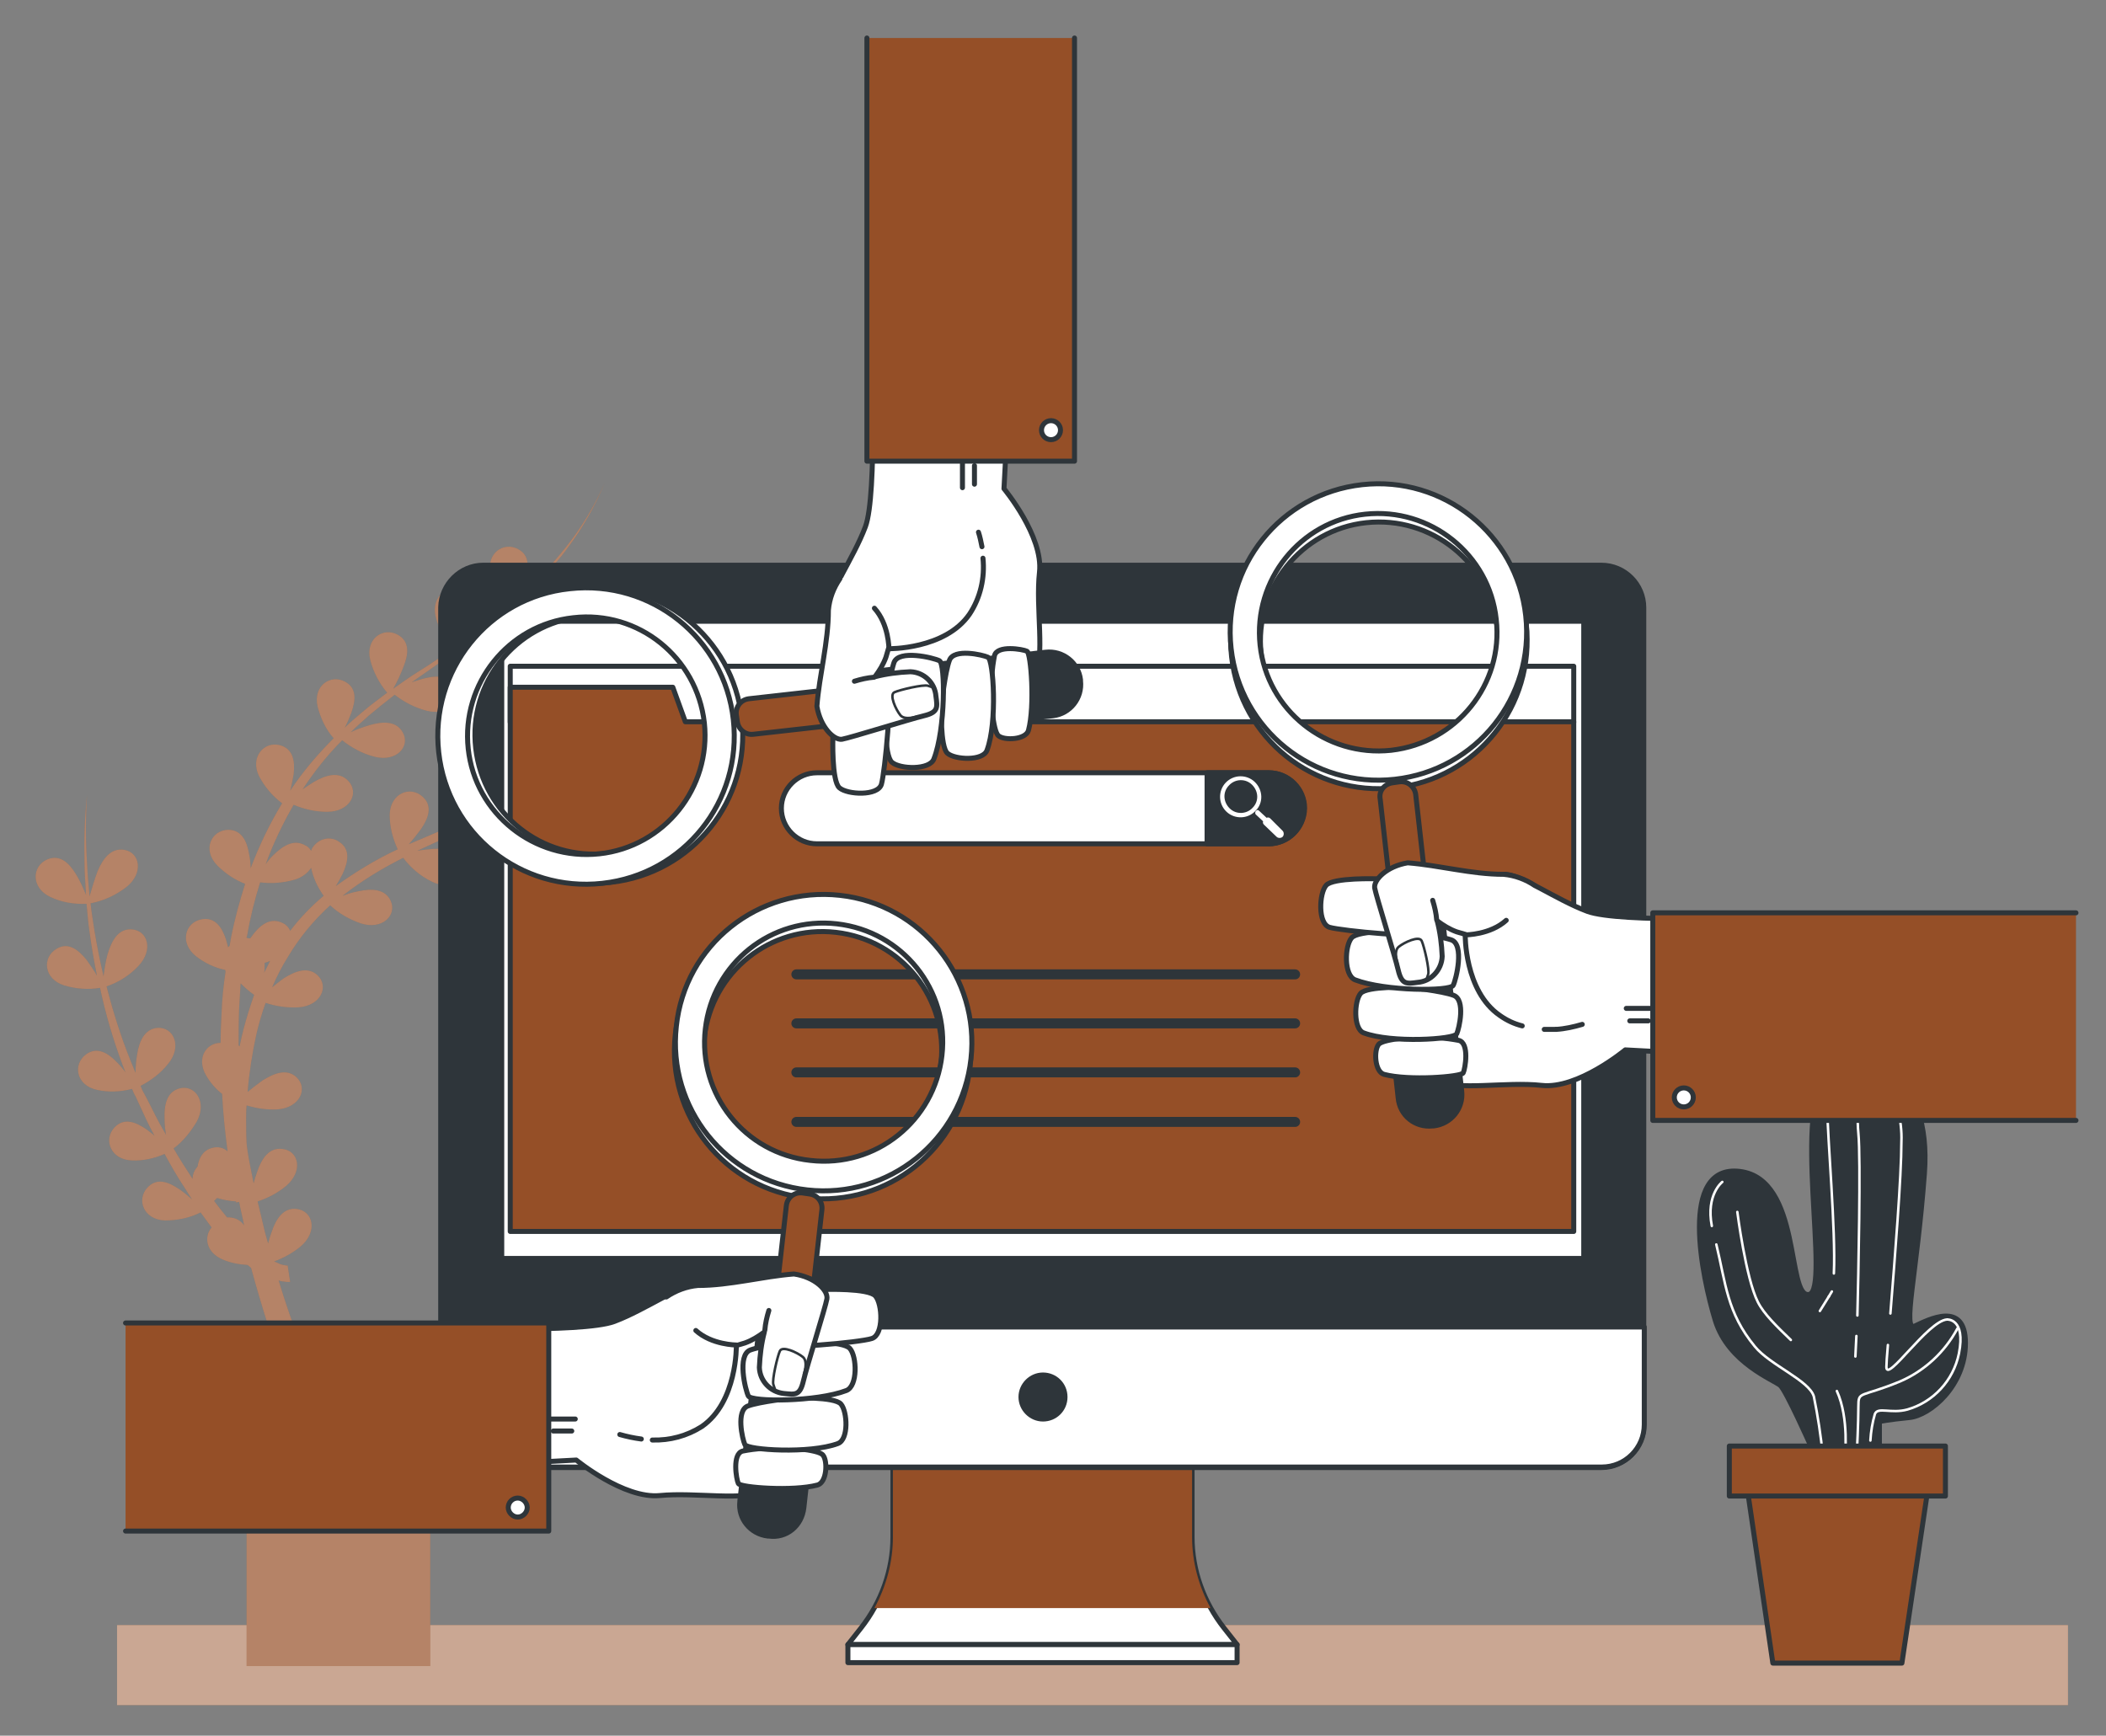 <?xml version="1.0" encoding="utf-8"?>
<!-- Generator: Adobe Illustrator 22.0.0, SVG Export Plug-In . SVG Version: 6.00 Build 0)  -->
<svg version="1.1" id="Layer_1" xmlns="http://www.w3.org/2000/svg" xmlns:xlink="http://www.w3.org/1999/xlink" x="0px" y="0px"
	 viewBox="0 0 421 347" style="enable-background:new 0 0 421 347;" xml:space="preserve">
<rect x="0" y="0" width="421" height="347" fill="#808080" stroke="none"/>
<style type="text/css">
	.st0{fill:#954F27;}
	.st1{opacity:0.5;fill:#FFFFFF;enable-background:new    ;}
	.st2{opacity:0.3;fill:#FFFFFF;enable-background:new    ;}
	.st3{fill:#2E353A;stroke:#2E353A;stroke-linecap:round;stroke-linejoin:round;}
	.st4{fill:none;stroke:#FFFFFF;stroke-width:0.5;stroke-linecap:round;stroke-linejoin:round;}
	.st5{fill:#954F27;stroke:#2E353A;stroke-linecap:round;stroke-linejoin:round;}
	.st6{fill:#FFFFFF;stroke:#2E353A;stroke-linecap:round;stroke-linejoin:round;}
	.st7{fill:none;stroke:#2E353A;stroke-width:2;stroke-linecap:round;stroke-linejoin:round;}
	.st8{fill:#FFFFFF;}
	.st9{fill:none;stroke:#2E353A;stroke-linecap:round;stroke-linejoin:round;}
	.st10{fill:none;stroke:#2E353A;stroke-width:0.5;stroke-linecap:round;stroke-linejoin:round;}
</style>
<g>
	<g id="freepik--Shadow--inject-7">
		<rect x="23.4" y="324.9" class="st0" width="390" height="16"/>
		<rect x="23.4" y="324.9" class="st1" width="390" height="16"/>
	</g>
	<g id="freepik--Plants--inject-7">
		<path class="st0" d="M115.3,152.8c-1.9,0.6-3.8,1.3-5.6,2.2c1-0.7,2-1.5,3-2.3c4.5-3.6,8.7-7.4,12.7-11.5
			c-4.7,4.6-9.7,8.8-15,12.6c0.7-1.3,1.4-2.6,1.9-3.9c1-2.5,1.2-5-1.2-6.3c-2.9-1.6-6.5,0.8-5.5,5c0.6,2.3,1.7,4.5,3.2,6.4
			c-3.5,2.4-7.1,4.6-10.8,6.5l-0.4,0.2c0.8-1.4,1.5-2.8,2.1-4.3c0.9-2.5,1.2-5-1.2-6.3c-2.9-1.6-6.5,0.8-5.5,5
			c0.6,2.3,1.6,4.5,3.2,6.3c-4.5,2.2-9.1,4.1-13.8,6.1l-0.7,0.3c0.9-1,1.7-2,2.5-3.1c1.5-2.2,2.3-4.6,0.3-6.4
			c-2.5-2.3-6.5-0.7-6.6,3.6c0,2.4,0.6,4.7,1.6,6.9c-4.3,2-8.4,4.5-12.3,7.3l-0.1,0.1c0.5-0.8,1-1.7,1.4-2.5
			c1.1-2.4,1.6-4.9-0.7-6.4c-1.7-1.2-4-0.7-5.2,1c-0.2,0.2-0.3,0.5-0.4,0.8c-0.3-0.5-0.7-0.9-1.2-1.1c-2.3-1.3-4.5,0.1-6.5,2.1
			c-0.5,0.5-1,1.1-1.4,1.7c1.5-4.1,3.4-8.1,5.6-11.9c2.1,0.9,4.4,1.4,6.7,1.4c4.6,0,6.5-3.8,4.2-6.2c-1.8-1.9-4.4-1.2-6.8,0.2
			c-0.8,0.5-1.6,1-2.3,1.5c2.3-3.5,4.9-6.8,7.9-9.8c1.9,1.5,4.1,2.7,6.5,3.3c4.4,1.1,7.2-2.1,5.6-4.9c-1.3-2.3-4-2.2-6.7-1.4
			c-1.3,0.4-2.5,0.8-3.7,1.4c1.2-1.2,2.5-2.3,3.7-3.4c1.7-1.4,3.4-2.8,5.1-4.1c1.9,1.5,4.1,2.6,6.4,3.2c4.4,1.1,7.2-2.1,5.6-4.9
			c-1.3-2.3-4-2.2-6.7-1.4c-0.6,0.2-1.3,0.4-1.9,0.6c2.3-1.6,4.7-3.3,7-4.9l2.2-1.5c2,1.6,4.3,2.8,6.7,3.5c4.4,1.1,7.2-2.1,5.6-4.9
			c-1.3-2.3-4-2.2-6.7-1.4c-1,0.3-2.1,0.7-3.1,1.1l0,0l1.3-1c0.8-0.6,1.6-1.2,2.4-1.8c1-0.8,1.9-1.6,2.9-2.4
			c0.6-0.4,1.1-0.9,1.6-1.4c2,1.7,4.3,2.8,6.8,3.5c4.4,1.1,7.2-2.1,5.6-4.9c-1.3-2.3-4-2.2-6.6-1.4c-1.5,0.5-2.9,1-4.4,1.6l0,0
			c1.8-1.7,3.6-3.4,5.2-5.3c0.1-0.1,0.2-0.3,0.3-0.4c0.7-0.8,1.4-1.6,2.1-2.4s1.6-1.9,2.3-2.9c3-4,5.5-8.4,7.4-13
			c-2,4.6-4.6,8.9-7.7,12.8c-3.1,3.9-6.5,7.6-10.3,10.9l-0.4,0.4c0.9-1.5,1.6-3,2.3-4.5c0.9-2.5,1.2-5-1.2-6.3
			c-2.9-1.6-6.5,0.8-5.5,5c0.6,2.5,1.8,4.8,3.5,6.7l-0.9,0.8l-1,0.9c-0.6,0.5-1.2,0.9-1.8,1.4c-0.3,0.2-0.6,0.5-1,0.7
			c-0.9,0.6-1.7,1.2-2.6,1.8L93,128l-1.4,1c0.8-1.4,1.6-2.9,2.2-4.4c0.9-2.5,1.2-5-1.2-6.3c-2.9-1.6-6.5,0.8-5.5,5
			c0.6,2.4,1.7,4.6,3.3,6.5l-1,0.7l-3.9,2.6l-0.8,0.5l-2.2,1.4l-0.9,0.6c-1,0.7-2,1.4-3,2.1c0.8-1.4,1.5-2.9,2.1-4.5
			c1-2.5,1.2-5-1.2-6.3c-2.9-1.6-6.5,0.8-5.5,5c0.6,2.4,1.8,4.7,3.4,6.6c-1.7,1.3-3.4,2.5-5,3.9c-1.2,1-2.4,2-3.5,3.1
			c0.5-0.9,0.9-1.9,1.3-2.9c0.9-2.5,1.2-5-1.2-6.3c-2.9-1.6-6.5,0.8-5.5,5c0.6,2.3,1.6,4.5,3.2,6.3c-3.2,3.2-6.2,6.7-8.7,10.5
			c0.3-1.1,0.5-2.2,0.7-3.3c0.3-2.6-0.1-5.1-2.7-5.8c-3.2-0.9-6.1,2.4-4.2,6.2c1.1,2.1,2.7,4,4.6,5.4c-2.5,4.1-4.6,8.5-6.3,13
			c0-0.9-0.1-1.9-0.3-2.8c-0.4-2.6-1.5-4.9-4.2-4.9c-3.4,0.1-5.2,4-2.2,7.1c1.6,1.6,3.5,2.9,5.6,3.7c-1.1,3.5-2.1,7.1-2.8,10.7
			c-0.1,0.6-0.2,1.1-0.3,1.7c-0.1,0.1-0.2,0.2-0.3,0.3c-0.1-0.5-0.3-1-0.4-1.5c-0.8-2.5-2.2-4.6-4.9-4.1c-3.3,0.6-4.5,4.7-1.1,7.4
			c1.7,1.3,3.7,2.3,5.8,2.7c0,0.1,0.1,0.2,0.1,0.3c-0.4,2.7-0.7,5.4-0.8,8.2c-0.1,2-0.2,4.1-0.2,6.1c-2.9,0-4.9,3.1-2.9,6.5
			c0.8,1.4,1.9,2.7,3.2,3.7c0.2,3.9,0.6,7.7,1.1,11.5c-0.8-0.8-2-1-3.1-0.7c-1.8,0.5-2.6,1.9-2.9,3.7c-0.6,0.7-1,1.5-1,2.5
			c-1.3-2-2.6-4-3.8-6.1c1.9-1.4,3.4-3.3,4.6-5.3c2.2-4-0.3-7.5-3.4-6.7c-2.6,0.7-3.1,3.3-3,6.1c0,1.1,0.1,2.1,0.3,3.2l-1.3-2.3
			c-1.1-2-2-4-3.1-6c-0.3-0.5-0.5-1-0.7-1.5c2.1-1.1,4-2.5,5.5-4.4c2.9-3.5,1.1-7.4-2.1-7.2c-2.6,0.2-3.7,2.7-4.1,5.4
			c-0.2,1.2-0.3,2.4-0.3,3.6l-0.9-2.2c-2-4.9-3.6-10-4.9-15.1c2.4-0.8,4.6-2.2,6.3-4c3.2-3.3,1.9-7.3-1.4-7.4
			c-2.6-0.1-3.9,2.3-4.7,5c-0.4,1.4-0.6,2.9-0.8,4.4c-0.7-3-1.3-6-1.8-9c-0.3-1.9-0.6-3.8-0.8-5.6c2.6-0.5,5-1.6,7.1-3.2
			c3.6-2.8,2.8-7-0.4-7.5c-2.6-0.4-4.2,1.7-5.3,4.3c-0.6,1.6-1.1,3.3-1.6,5c-0.2-2.2-0.4-4.4-0.5-6.6c-0.3-4.5-0.3-9.1,0-13.6
			c-0.5,4.5-0.6,9.1-0.5,13.6c0,2.1,0.2,4.2,0.3,6.3c-0.6-1.4-1.2-2.8-2-4.1c-1.4-2.3-3.2-4-5.7-3c-3.1,1.3-3.4,5.6,0.5,7.5
			c2.3,1.1,4.8,1.5,7.3,1.4c0.2,1.9,0.3,3.7,0.6,5.6c0.4,3,0.9,5.9,1.5,8.8c-0.6-1.1-1.4-2.2-2.1-3.2c-1.7-2.1-3.7-3.6-6-2.2
			c-2.9,1.7-2.6,6,1.5,7.3c2.3,0.7,4.8,0.9,7.2,0.5c1.1,5.2,2.6,10.3,4.5,15.4l0.6,1.5c-0.5-0.7-1.1-1.4-1.7-2
			c-1.8-1.9-4-3.2-6.2-1.6c-2.7,2-2,6.2,2.2,7.1c2.3,0.5,4.7,0.4,7-0.2c0.2,0.5,0.4,1,0.7,1.5c1,2.1,1.9,4.2,2.9,6.2l0.9,1.7
			c-0.5-0.5-1.1-0.9-1.6-1.3c-2.2-1.5-4.5-2.4-6.4-0.4c-2.3,2.4-0.8,6.5,3.5,6.6c2.2,0.1,4.5-0.4,6.5-1.3c1.2,2.2,2.5,4.5,3.9,6.6
			c0.5,0.8,1,1.6,1.6,2.5c-0.8-0.7-1.6-1.4-2.5-2c-2.2-1.5-4.5-2.4-6.4-0.4c-2.3,2.4-0.8,6.5,3.5,6.6c2.5,0,4.9-0.5,7.1-1.6
			c0.7,1,1.5,2,2.2,3c-1.6,1.9-1.1,5,2.2,6.4c1.6,0.7,3.3,1,5,1.1c0.2,0.2,0.4,0.3,0.6,0.5l0.1,0.1c2.1,7.7,4.5,15.3,7.3,22.8
			c1.2,3.2,2.5,6.4,3.8,9.5h-12v47.3H86v-47.4H67.1c-1.7-3.6-3.3-7.3-4.8-11.1c-2.4-6.1-4.7-12.3-6.6-18.6l0,0
			c0.3,0.1,0.7,0.2,1,0.2c0.4,0.1,0.9,0.1,1.3,0.1l-0.5-3.3h-0.3c-0.2,0-0.4-0.1-0.6-0.1c-0.5-0.1-0.9-0.3-1.3-0.5l-0.5-0.2
			c1.9-0.7,3.7-1.7,5.3-3c3.5-3,2.5-7.1-0.8-7.5c-2.6-0.3-4.1,1.9-5,4.6c-0.3,0.8-0.5,1.5-0.7,2.3c-0.2-0.7-0.4-1.4-0.6-2.1
			c-0.5-2.1-1-4.2-1.5-6.3c2.1-0.7,4-1.7,5.7-3.1c3.5-3,2.5-7.1-0.8-7.4c-2.6-0.3-4.1,1.9-5,4.6c-0.3,0.8-0.5,1.5-0.7,2.3
			c-0.3-1.5-0.6-3-0.9-4.6c-0.2-1.1-0.4-2.3-0.5-3.4c-0.1-1.6-0.1-3.2-0.1-4.9c0-0.9,0-1.8,0.1-2.7c2,0.6,4,0.9,6.1,0.8
			c4.6-0.3,6.2-4.2,3.9-6.4c-1.9-1.8-4.4-0.9-6.8,0.6c-1,0.7-2,1.5-3,2.3c0.3-3.8,0.9-7.6,1.7-11.3c0.5-2.2,1.1-4.3,1.9-6.5
			c2.1,0.7,4.3,1,6.5,0.9c4.6-0.3,6.2-4.2,3.9-6.4c-1.9-1.8-4.4-0.9-6.8,0.6c-0.8,0.6-1.6,1.2-2.3,1.8c0.9-2.1,1.9-4.1,3.1-6
			c2.3-3.9,5.2-7.4,8.5-10.4c1.7,1.6,3.8,2.8,6.1,3.6c4.3,1.4,7.3-1.6,6-4.5c-1.1-2.4-3.8-2.5-6.5-1.9c-1.1,0.2-2.1,0.5-3.1,0.9
			l0.1-0.1c3.7-2.9,7.8-5.4,12-7.5c1.5,2,3.4,3.6,5.6,4.7c4.1,2.1,7.5-0.4,6.6-3.5c-0.7-2.5-3.3-3.1-6.1-3c-1.1,0.1-2.2,0.2-3.3,0.4
			c4.5-2.1,9.1-4.1,13.6-6.5l0,0h0.1c2,1.7,4.3,2.9,6.9,3.6c4.4,1.1,7.2-2.1,5.6-5c-1.3-2.3-4-2.2-6.6-1.4c-0.8,0.2-1.5,0.5-2.2,0.8
			c3-1.7,5.8-3.6,8.6-5.6l0.2,0.3v-0.1c2,1.7,4.4,3,6.9,3.6c4.4,1.1,7.2-2.1,5.6-5C120.7,151.9,118,152,115.3,152.8z M45.4,243.4
			c-0.9-1.1-1.8-2.2-2.6-3.3c0.2-0.2,0.4-0.4,0.6-0.6c1.2,0.4,2.5,0.6,3.8,0.7v0.2l0.6-0.1c0.3,1.6,0.7,3.1,1,4.7
			C48.1,243.9,46.8,243.3,45.4,243.4z M48.7,205.7c-0.3,1.2-0.6,2.4-0.8,3.5l-0.2-0.2c0-2.4,0-4.9,0.1-7.3c0.1-1.7,0.2-3.4,0.3-5.1
			c0.8,0.8,1.7,1.6,2.7,2.3C50,201.2,49.3,203.4,48.7,205.7L48.7,205.7z M52.8,194.5c0.1-0.4,0.1-0.9,0.1-1.3v-0.7
			c0.4-0.1,0.7-0.2,1.1-0.4C53.6,192.9,53.2,193.7,52.8,194.5L52.8,194.5z M58,186.1c-0.3-0.8-1-1.4-1.8-1.7c-2.5-1-4.5,0.8-6.1,3.1
			l-0.1,0.1h-0.2c-0.2,0-0.3-0.1-0.5-0.1c0-0.1,0-0.3,0.1-0.4c0.6-3.6,1.5-7.2,2.6-10.7c2.3,0.3,4.6,0.1,6.8-0.5
			c1.4-0.4,2.6-1.2,3.4-2.4c0.4,2,1.3,3.9,2.5,5.6C62.2,181.2,60,183.5,58,186.1L58,186.1z"/>
		<path class="st2" d="M115.3,152.8c-1.9,0.6-3.8,1.3-5.6,2.2c1-0.7,2-1.5,3-2.3c4.5-3.6,8.7-7.4,12.7-11.5
			c-4.7,4.6-9.7,8.8-15,12.6c0.7-1.3,1.4-2.6,1.9-3.9c1-2.5,1.2-5-1.2-6.3c-2.9-1.6-6.5,0.8-5.5,5c0.6,2.3,1.7,4.5,3.2,6.4
			c-3.5,2.4-7.1,4.6-10.8,6.5l-0.4,0.2c0.8-1.4,1.5-2.8,2.1-4.3c0.9-2.5,1.2-5-1.2-6.3c-2.9-1.6-6.5,0.8-5.5,5
			c0.6,2.3,1.6,4.5,3.2,6.3c-4.5,2.2-9.1,4.1-13.8,6.1l-0.7,0.3c0.9-1,1.7-2,2.5-3.1c1.5-2.2,2.3-4.6,0.3-6.4
			c-2.5-2.3-6.5-0.7-6.6,3.6c0,2.4,0.6,4.7,1.6,6.9c-4.3,2-8.4,4.5-12.3,7.3l-0.1,0.1c0.5-0.8,1-1.7,1.4-2.5
			c1.1-2.4,1.6-4.9-0.7-6.4c-1.7-1.2-4-0.7-5.2,1c-0.2,0.2-0.3,0.5-0.4,0.8c-0.3-0.5-0.7-0.9-1.2-1.1c-2.3-1.3-4.5,0.1-6.5,2.1
			c-0.5,0.5-1,1.1-1.4,1.7c1.5-4.1,3.4-8.1,5.6-11.9c2.1,0.9,4.4,1.4,6.7,1.4c4.6,0,6.5-3.8,4.2-6.2c-1.8-1.9-4.4-1.2-6.8,0.2
			c-0.8,0.5-1.6,1-2.3,1.5c2.3-3.5,4.9-6.8,7.9-9.8c1.9,1.5,4.1,2.7,6.5,3.3c4.4,1.1,7.2-2.1,5.6-4.9c-1.3-2.3-4-2.2-6.7-1.4
			c-1.3,0.4-2.5,0.8-3.7,1.4c1.2-1.2,2.5-2.3,3.7-3.4c1.7-1.4,3.4-2.8,5.1-4.1c1.9,1.5,4.1,2.6,6.4,3.2c4.4,1.1,7.2-2.1,5.6-4.9
			c-1.3-2.3-4-2.2-6.7-1.4c-0.6,0.2-1.3,0.4-1.9,0.6c2.3-1.6,4.7-3.3,7-4.9l2.2-1.5c2,1.6,4.3,2.8,6.7,3.5c4.4,1.1,7.2-2.1,5.6-4.9
			c-1.3-2.3-4-2.2-6.7-1.4c-1,0.3-2.1,0.7-3.1,1.1l0,0l1.3-1c0.8-0.6,1.6-1.2,2.4-1.8c1-0.8,1.9-1.6,2.9-2.4
			c0.6-0.4,1.1-0.9,1.6-1.4c2,1.7,4.3,2.8,6.8,3.5c4.4,1.1,7.2-2.1,5.6-4.9c-1.3-2.3-4-2.2-6.6-1.4c-1.5,0.5-2.9,1-4.4,1.6l0,0
			c1.8-1.7,3.6-3.4,5.2-5.3c0.1-0.1,0.2-0.3,0.3-0.4c0.7-0.8,1.4-1.6,2.1-2.4s1.6-1.9,2.3-2.9c3-4,5.5-8.4,7.4-13
			c-2,4.6-4.6,8.9-7.7,12.8c-3.1,3.9-6.5,7.6-10.3,10.9l-0.4,0.4c0.9-1.5,1.6-3,2.3-4.5c0.9-2.5,1.2-5-1.2-6.3
			c-2.9-1.6-6.5,0.8-5.5,5c0.6,2.5,1.8,4.8,3.5,6.7l-0.9,0.8l-1,0.9c-0.6,0.5-1.2,0.9-1.8,1.4c-0.3,0.2-0.6,0.5-1,0.7
			c-0.9,0.6-1.7,1.2-2.6,1.8L93,128l-1.4,1c0.8-1.4,1.6-2.9,2.2-4.4c0.9-2.5,1.2-5-1.2-6.3c-2.9-1.6-6.5,0.8-5.5,5
			c0.6,2.4,1.7,4.6,3.3,6.5l-1,0.7l-3.9,2.6l-0.8,0.5l-2.2,1.4l-0.9,0.6c-1,0.7-2,1.4-3,2.1c0.8-1.4,1.5-2.9,2.1-4.5
			c1-2.5,1.2-5-1.2-6.3c-2.9-1.6-6.5,0.8-5.5,5c0.6,2.4,1.8,4.7,3.4,6.6c-1.7,1.3-3.4,2.5-5,3.9c-1.2,1-2.4,2-3.5,3.1
			c0.5-0.9,0.9-1.9,1.3-2.9c0.9-2.5,1.2-5-1.2-6.3c-2.9-1.6-6.5,0.8-5.5,5c0.6,2.3,1.6,4.5,3.2,6.3c-3.2,3.2-6.2,6.7-8.7,10.5
			c0.3-1.1,0.5-2.2,0.7-3.3c0.3-2.6-0.1-5.1-2.7-5.8c-3.2-0.9-6.1,2.4-4.2,6.2c1.1,2.1,2.7,4,4.6,5.4c-2.5,4.1-4.6,8.5-6.3,13
			c0-0.9-0.1-1.9-0.3-2.8c-0.4-2.6-1.5-4.9-4.2-4.9c-3.4,0.1-5.2,4-2.2,7.1c1.6,1.6,3.5,2.9,5.6,3.7c-1.1,3.5-2.1,7.1-2.8,10.7
			c-0.1,0.6-0.2,1.1-0.3,1.7c-0.1,0.1-0.2,0.2-0.3,0.3c-0.1-0.5-0.3-1-0.4-1.5c-0.8-2.5-2.2-4.6-4.9-4.1c-3.3,0.6-4.5,4.7-1.1,7.4
			c1.7,1.3,3.7,2.3,5.8,2.7c0,0.1,0.1,0.2,0.1,0.3c-0.4,2.7-0.7,5.4-0.8,8.2c-0.1,2-0.2,4.1-0.2,6.1c-2.9,0-4.9,3.1-2.9,6.5
			c0.8,1.4,1.9,2.7,3.2,3.7c0.2,3.9,0.6,7.7,1.1,11.5c-0.8-0.8-2-1-3.1-0.7c-1.8,0.5-2.6,1.9-2.9,3.7c-0.6,0.7-1,1.5-1,2.5
			c-1.3-2-2.6-4-3.8-6.1c1.9-1.4,3.4-3.3,4.6-5.3c2.2-4-0.3-7.5-3.4-6.7c-2.6,0.7-3.1,3.3-3,6.1c0,1.1,0.1,2.1,0.3,3.2l-1.3-2.3
			c-1.1-2-2-4-3.1-6c-0.3-0.5-0.5-1-0.7-1.5c2.1-1.1,4-2.5,5.5-4.4c2.9-3.5,1.1-7.4-2.1-7.2c-2.6,0.2-3.7,2.7-4.1,5.4
			c-0.2,1.2-0.3,2.4-0.3,3.6l-0.9-2.2c-2-4.9-3.6-10-4.9-15.1c2.4-0.8,4.6-2.2,6.3-4c3.2-3.3,1.9-7.3-1.4-7.4
			c-2.6-0.1-3.9,2.3-4.7,5c-0.4,1.4-0.6,2.9-0.8,4.4c-0.7-3-1.3-6-1.8-9c-0.3-1.9-0.6-3.8-0.8-5.6c2.6-0.5,5-1.6,7.1-3.2
			c3.6-2.8,2.8-7-0.4-7.5c-2.6-0.4-4.2,1.7-5.3,4.3c-0.6,1.6-1.1,3.3-1.6,5c-0.2-2.2-0.4-4.4-0.5-6.6c-0.3-4.5-0.3-9.1,0-13.6
			c-0.5,4.5-0.6,9.1-0.5,13.6c0,2.1,0.2,4.2,0.3,6.3c-0.6-1.4-1.2-2.8-2-4.1c-1.4-2.3-3.2-4-5.7-3c-3.1,1.3-3.4,5.6,0.5,7.5
			c2.3,1.1,4.8,1.5,7.3,1.4c0.2,1.9,0.3,3.7,0.6,5.6c0.4,3,0.9,5.9,1.5,8.8c-0.6-1.1-1.4-2.2-2.1-3.2c-1.7-2.1-3.7-3.6-6-2.2
			c-2.9,1.7-2.6,6,1.5,7.3c2.3,0.7,4.8,0.9,7.2,0.5c1.1,5.2,2.6,10.3,4.5,15.4l0.6,1.5c-0.5-0.7-1.1-1.4-1.7-2
			c-1.8-1.9-4-3.2-6.2-1.6c-2.7,2-2,6.2,2.2,7.1c2.3,0.5,4.7,0.4,7-0.2c0.2,0.5,0.4,1,0.7,1.5c1,2.1,1.9,4.2,2.9,6.2l0.9,1.7
			c-0.5-0.5-1.1-0.9-1.6-1.3c-2.2-1.5-4.5-2.4-6.4-0.4c-2.3,2.4-0.8,6.5,3.5,6.6c2.2,0.1,4.5-0.4,6.5-1.3c1.2,2.2,2.5,4.5,3.9,6.6
			c0.5,0.8,1,1.6,1.6,2.5c-0.8-0.7-1.6-1.4-2.5-2c-2.2-1.5-4.5-2.4-6.4-0.4c-2.3,2.4-0.8,6.5,3.5,6.6c2.5,0,4.9-0.5,7.1-1.6
			c0.7,1,1.5,2,2.2,3c-1.6,1.9-1.1,5,2.2,6.4c1.6,0.7,3.3,1,5,1.1c0.2,0.2,0.4,0.3,0.6,0.5l0.1,0.1c2.1,7.7,4.5,15.3,7.3,22.8
			c1.2,3.2,2.5,6.4,3.8,9.5h-12v47.3H86v-47.4H67.1c-1.7-3.6-3.3-7.3-4.8-11.1c-2.4-6.1-4.7-12.3-6.6-18.6l0,0
			c0.3,0.1,0.7,0.2,1,0.2c0.4,0.1,0.9,0.1,1.3,0.1l-0.5-3.3h-0.3c-0.2,0-0.4-0.1-0.6-0.1c-0.5-0.1-0.9-0.3-1.3-0.5l-0.5-0.2
			c1.9-0.7,3.7-1.7,5.3-3c3.5-3,2.5-7.1-0.8-7.5c-2.6-0.3-4.1,1.9-5,4.6c-0.3,0.8-0.5,1.5-0.7,2.3c-0.2-0.7-0.4-1.4-0.6-2.1
			c-0.5-2.1-1-4.2-1.5-6.3c2.1-0.7,4-1.7,5.7-3.1c3.5-3,2.5-7.1-0.8-7.4c-2.6-0.3-4.1,1.9-5,4.6c-0.3,0.8-0.5,1.5-0.7,2.3
			c-0.3-1.5-0.6-3-0.9-4.6c-0.2-1.1-0.4-2.3-0.5-3.4c-0.1-1.6-0.1-3.2-0.1-4.9c0-0.9,0-1.8,0.1-2.7c2,0.6,4,0.9,6.1,0.8
			c4.6-0.3,6.2-4.2,3.9-6.4c-1.9-1.8-4.4-0.9-6.8,0.6c-1,0.7-2,1.5-3,2.3c0.3-3.8,0.9-7.6,1.7-11.3c0.5-2.2,1.1-4.3,1.9-6.5
			c2.1,0.7,4.3,1,6.5,0.9c4.6-0.3,6.2-4.2,3.9-6.4c-1.9-1.8-4.4-0.9-6.8,0.6c-0.8,0.6-1.6,1.2-2.3,1.8c0.9-2.1,1.9-4.1,3.1-6
			c2.3-3.9,5.2-7.4,8.5-10.4c1.7,1.6,3.8,2.8,6.1,3.6c4.3,1.4,7.3-1.6,6-4.5c-1.1-2.4-3.8-2.5-6.5-1.9c-1.1,0.2-2.1,0.5-3.1,0.9
			l0.1-0.1c3.7-2.9,7.8-5.4,12-7.5c1.5,2,3.4,3.6,5.6,4.7c4.1,2.1,7.5-0.4,6.6-3.5c-0.7-2.5-3.3-3.1-6.1-3c-1.1,0.1-2.2,0.2-3.3,0.4
			c4.5-2.1,9.1-4.1,13.6-6.5l0,0h0.1c2,1.7,4.3,2.9,6.9,3.6c4.4,1.1,7.2-2.1,5.6-5c-1.3-2.3-4-2.2-6.6-1.4c-0.8,0.2-1.5,0.5-2.2,0.8
			c3-1.7,5.8-3.6,8.6-5.6l0.2,0.3v-0.1c2,1.7,4.4,3,6.9,3.6c4.4,1.1,7.2-2.1,5.6-5C120.7,151.9,118,152,115.3,152.8z M45.4,243.4
			c-0.9-1.1-1.8-2.2-2.6-3.3c0.2-0.2,0.4-0.4,0.6-0.6c1.2,0.4,2.5,0.6,3.8,0.7v0.2l0.6-0.1c0.3,1.6,0.7,3.1,1,4.7
			C48.1,243.9,46.8,243.3,45.4,243.4z M48.7,205.7c-0.3,1.2-0.6,2.4-0.8,3.5l-0.2-0.2c0-2.4,0-4.9,0.1-7.3c0.1-1.7,0.2-3.4,0.3-5.1
			c0.8,0.8,1.7,1.6,2.7,2.3C50,201.2,49.3,203.4,48.7,205.7L48.7,205.7z M52.8,194.5c0.1-0.4,0.1-0.9,0.1-1.3v-0.7
			c0.4-0.1,0.7-0.2,1.1-0.4C53.6,192.9,53.2,193.7,52.8,194.5L52.8,194.5z M58,186.1c-0.3-0.8-1-1.4-1.8-1.7c-2.5-1-4.5,0.8-6.1,3.1
			l-0.1,0.1h-0.2c-0.2,0-0.3-0.1-0.5-0.1c0-0.1,0-0.3,0.1-0.4c0.6-3.6,1.5-7.2,2.6-10.7c2.3,0.3,4.6,0.1,6.8-0.5
			c1.4-0.4,2.6-1.2,3.4-2.4c0.4,2,1.3,3.9,2.5,5.6C62.2,181.2,60,183.5,58,186.1L58,186.1z"/>
		<path class="st3" d="M361.9,288.9c0,0-4.8-10.8-6-11.9s-10.4-4.5-13-13s-7.5-31.3,4.9-29.8s9.3,25.3,13.8,24.6s-3.7-38.7,4.1-44
			s20.5-0.4,19,19.8s-4.5,31.7-1.9,30.5s10.1-5.2,10.1,3.4s-7.1,14.5-11.2,14.9s-6,0.8-6,0.8v5.6L361.9,288.9z"/>
		<path class="st4" d="M358,267.9c-2.8-2.7-5.4-5.2-6.6-7.6c-2.4-4.7-4.1-18-4.1-18"/>
		<path class="st4" d="M343.1,248.8c1.9,7.8,2.1,13.6,7.7,20.4c3,3.7,10.9,6.8,11.8,10c0.8,3.9,1.4,7.9,1.8,11.8l4.4,0.3
			c0,0,0.9-7.7-1.6-13.2"/>
		<path class="st4" d="M344.3,236.3c0,0-3.3,2.5-2.1,8.8"/>
		<line class="st4" x1="365.6" y1="259.2" x2="363.8" y2="262.1"/>
		<line class="st4" x1="366.2" y1="258.2" x2="365.6" y2="259.2"/>
		<path class="st4" d="M372.1,215.6c0,0-6.8-0.3-6.8,6.2c0,5.5,1.7,24.2,1.3,32.8"/>
		<path class="st4" d="M377.4,268.9c-0.2,2.2-0.3,3.8-0.3,4.4c0,3.3,8.3-9.2,12.1-9.5c0,0,3.8-0.3,2.4,6.8
			c-1.1,5.4-5.1,9.7-10.3,11.2c-3.3,0.9-5.9-0.6-6.5,0.9c-0.5,1.7-0.8,3.5-0.9,5.3"/>
		<path class="st4" d="M379.4,221.8c0.5,2.1,0.8,4.3,0.7,6.5c0,6.9-1.3,23.2-2.2,34.3"/>
		<path class="st4" d="M375.9,216.3c0.9,0.5,1.6,1.3,2.1,2.2"/>
		<line class="st4" x1="371.1" y1="267.1" x2="370.9" y2="271.2"/>
		<path class="st4" d="M372.7,219.8c0,0-1.8,0.6-1.2,6.8c0.5,5.1,0,28.4-0.2,36.4"/>
		<path class="st4" d="M391.3,265.6c-2.5,4.7-6.6,8.5-11.5,10.6c-8,3.3-8.3,1.8-8.3,5s-0.3,9.2-0.3,9.2"/>
		<polygon class="st5" points="380.2,332.5 354.4,332.5 348.9,295 385.8,295 		"/>
		<rect x="345.7" y="289.1" class="st5" width="43.2" height="10"/>
	</g>
	<g id="freepik--Device--inject-7">
		<path class="st6" d="M238.3,307.3V287h-59.8v20.3c0,6.6-2.3,13-6.4,18.2l-2.6,3.3h77.8l-2.6-3.3
			C240.6,320.3,238.3,313.9,238.3,307.3z"/>
		<path class="st0" d="M174.8,321.5H242c-2.4-4.4-3.7-9.3-3.7-14.2V287h-59.8v20.3C178.5,312.2,177.2,317.1,174.8,321.5z"/>
		<path class="st3" d="M96.6,113h223.5c4.7,0,8.5,3.8,8.5,8.5v163.4c0,4.7-3.8,8.5-8.5,8.5H96.6c-4.7,0-8.5-3.8-8.5-8.5V121.4
			C88.2,116.8,92,113,96.6,113z"/>
		<path class="st6" d="M88.2,265.3h240.5v19.5c0,4.7-3.8,8.5-8.5,8.5l0,0H96.7c-4.7,0-8.5-3.8-8.5-8.5l0,0l0,0V265.3L88.2,265.3z"/>
		<rect x="100.3" y="124.2" class="st6" width="216.3" height="127.4"/>
		<path class="st3" d="M212.9,279.3c0-2.5-2-4.4-4.4-4.4s-4.4,2-4.4,4.4s2,4.4,4.4,4.4S212.9,281.8,212.9,279.3L212.9,279.3z"/>
		<rect x="169.5" y="328.8" class="st6" width="77.8" height="3.6"/>
		<rect x="102" y="133.2" class="st6" width="212.6" height="11.2"/>
		<polygon class="st5" points="137,144.3 134.5,137.4 102,137.4 102,144.3 102,153.5 102,246.2 314.6,246.2 314.6,144.3 		"/>
		<line class="st7" x1="159.2" y1="194.8" x2="258.9" y2="194.8"/>
		<line class="st7" x1="159.2" y1="204.6" x2="258.9" y2="204.6"/>
		<line class="st7" x1="159.2" y1="214.4" x2="258.9" y2="214.4"/>
		<line class="st7" x1="159.2" y1="224.3" x2="258.9" y2="224.3"/>
		<path class="st6" d="M253.6,168.7h-90.3c-3.9,0-7.1-3.2-7.1-7.1l0,0l0,0l0,0c0-3.9,3.2-7.1,7.1-7.1l0,0h90.4
			c3.9,0,7.1,3.2,7.1,7.1l0,0l0,0C260.7,165.6,257.5,168.7,253.6,168.7L253.6,168.7z"/>
		<path class="st3" d="M253.6,168.7h-12.3v-14.2h12.3c3.9,0,7.1,3.2,7.1,7.1l0,0l0,0C260.7,165.5,257.5,168.7,253.6,168.7
			L253.6,168.7z"/>
		<path class="st8" d="M250.8,156.3c-1.6-1.5-4.2-1.5-5.8,0.2c-1.5,1.6-1.5,4.2,0.2,5.8c1.6,1.5,4.2,1.5,5.8-0.2l0,0l0,0
			C252.6,160.5,252.5,157.9,250.8,156.3C250.9,156.4,250.9,156.4,250.8,156.3L250.8,156.3z M250.4,161.5c-1.2,1.3-3.3,1.4-4.6,0.1
			s-1.4-3.3-0.1-4.6c1.2-1.3,3.3-1.4,4.6-0.1C251.6,158.2,251.7,160.2,250.4,161.5L250.4,161.5z"/>
		<path class="st8" d="M253.9,163.6c-0.2-0.2-0.5-0.2-0.7-0.1l-1.5-1.4c-0.2-0.2-0.4-0.2-0.6,0l-0.1,0.1c-0.1,0.2-0.1,0.4,0,0.6
			l1.5,1.4c-0.1,0.3,0,0.5,0.2,0.7l2.5,2.4c0.3,0.3,0.9,0.3,1.2,0l0,0c0.3-0.3,0.3-0.9,0-1.2L253.9,163.6z"/>
	</g>
	<g id="freepik--search-engines--inject-7">
		<path class="st6" d="M279.7,211.5c0.6,1.5,1.7,2.6,3.2,3.2c1.1,0.5,2.6,0.4,4.4,1.3c3.9,2.2,13.7,0.2,20.9,1
			c7.2,0.8,16.7-7.1,16.7-7.1l28.2,1.5v-28c0,0-29.4,1.2-35.8-1.2s-13.5-7.6-16.7-7.4s-29.4,3.2-29.4,3.2L279.7,211.5L279.7,211.5z"
			/>
		<path class="st6" d="M272.4,98.6c-16.3,1.8-28,16.4-26.2,32.7s16.4,28,32.7,26.2s28-16.4,26.2-32.7l0,0l0,0
			C303.3,108.5,288.7,96.8,272.4,98.6L272.4,98.6z M278.3,151.7c-13,1.4-24.8-8-26.2-21c-1.4-13,8-24.8,21-26.2s24.8,8,26.2,21
			S291.3,150.2,278.3,151.7L278.3,151.7z"/>
		<path class="st6" d="M272.3,96.9c-16.3,1.8-28,16.4-26.2,32.7s16.4,28,32.7,26.2s28-16.4,26.2-32.7l0,0l0,0
			C303.2,106.8,288.5,95.1,272.3,96.9z M278.1,150c-13,1.4-24.8-8-26.2-21c-1.4-13,8-24.8,21-26.2s24.8,8,26.2,21
			C300.6,136.8,291.2,148.5,278.1,150L278.1,150z"/>
		<path class="st5" d="M278.4,156.5l1.4-0.2c1.6-0.2,3,1,3.2,2.5l2.3,20.5c0.2,1.6-1,3-2.5,3.2l-1.4,0.2c-1.6,0.2-3-1-3.2-2.5
			l-2.3-20.5C275.6,158.1,276.8,156.7,278.4,156.5z"/>
		<path class="st3" d="M279.3,173.5l3-0.3c2.7-0.3,5.1,1.6,5.4,4.3l4.5,40.6c0.4,3.5-2.1,6.6-5.6,7h-0.2c-3.5,0.4-6.6-2.1-6.9-5.6
			l0,0l-4.5-40.6C274.7,176.2,276.6,173.7,279.3,173.5C279.3,173.4,279.3,173.4,279.3,173.5L279.3,173.5z"/>
		<path class="st6" d="M283.7,207.3c0,0-7.1,0.3-8.1,1.5s-0.8,5.5,1.1,6c4.9,1.3,15.4,0.5,15.8-0.3s1.3-6-0.9-6.5
			C288.9,207.5,286.3,207.3,283.7,207.3z"/>
		<path class="st6" d="M281.6,197.4c0,0-8.3-0.3-9.6,1.2s-1.5,7.1,0.6,7.9c5.6,2.1,18.1,1.3,18.6,0.2s1.8-6.8-0.6-7.7
			S281.6,197.4,281.6,197.4z"/>
		<path class="st6" d="M280.4,186.2c0,0-8.8-0.3-10.2,1.3s-1.6,7.5,0.7,8.4c6,2.3,19,2.3,19.6,1.1s2.3-8.2-0.4-9.1
			S280.4,186.2,280.4,186.2z"/>
		<path class="st6" d="M275.3,175.7c0,0-8.8-0.3-10.2,1.3s-1.7,7.7,0.7,8.4s19,2.3,19.6,1.1s2.3-8.2-0.4-9.2
			S275.3,175.7,275.3,175.7z"/>
		<path class="st6" d="M304.3,205.1c-1.6-0.4-3.1-1.1-4.5-2.1c-7.1-4.9-6.9-16.2-6.9-16.2l-1.7-0.5c-1.4-0.5-2.7-1.3-3.9-2.2
			c0.6,2.3,0.9,4.7,1,7.1c-0.1,2.7-2.2,5-4.9,5.2c-2.2,0.3-3.2,0.5-3.9-2.5s-4.4-14.7-4.7-16.4c-0.2-1.6,2.4-4.3,6.6-5
			c6.4,0.5,12.7,2.3,19.2,2.3c2.2,0.2,4.4,1,6.3,2.3"/>
		<path class="st6" d="M311,205.8c-0.8,0-1.6,0-2.3,0"/>
		<path class="st6" d="M316.3,204.8c-1.7,0.5-3.5,0.9-5.2,1"/>
		<line class="st9" x1="325.1" y1="201.6" x2="333.9" y2="201.6"/>
		<line class="st9" x1="325.8" y1="204.1" x2="329.5" y2="204.1"/>
		<path class="st9" d="M293,186.9c0,0,4.9,0,8.1-2.9"/>
		<path class="st9" d="M287.2,183.9c-0.1-1.3-0.4-2.6-0.8-3.9"/>
		<path class="st10" d="M279.4,192.8c0,0-0.9-2.6,0.2-3.5s4.1-2.3,4.6-1.2s1.6,5.8,1.3,6.7l-0.3,0.9"/>
		<polyline class="st5" points="415,224 330.4,224 330.4,182.5 415,182.5 		"/>
		<circle class="st6" cx="336.6" cy="219.4" r="1.9"/>
		<path class="st6" d="M202.3,142.9c1.5-0.6,2.6-1.7,3.2-3.2c0.5-1.1,0.4-2.6,1.3-4.4c2.2-3.9,0.2-13.7,1-20.9s-7.1-16.7-7.1-16.7
			l1.5-28.2h-28c0,0,1.2,29.4-1.2,35.8s-7.6,13.5-7.4,16.7s3.2,29.4,3.2,29.4L202.3,142.9L202.3,142.9z"/>
		<path class="st6" d="M89.4,150.2c1.8,16.3,16.4,28,32.7,26.2s28-16.4,26.2-32.7s-16.4-28-32.7-26.2l0,0h-0.1
			C99.3,119.3,87.6,133.9,89.4,150.2z M142.4,144.3c1.5,13.1-7.9,24.8-21,26.3s-24.8-7.9-26.3-21s7.9-24.8,21-26.3l0,0
			C129.2,121.8,141,131.2,142.4,144.3z"/>
		<path class="st6" d="M87.7,150.4c1.8,16.3,16.4,28,32.7,26.2s28-16.4,26.2-32.7s-16.4-28-32.7-26.2
			C97.6,119.4,85.9,134.1,87.7,150.4C87.7,150.3,87.7,150.4,87.7,150.4z M140.8,144.5c1.4,13-8,24.8-21,26.2s-24.8-8-26.2-21
			c-1.4-13,8-24.8,21-26.2C127.6,122,139.3,131.4,140.8,144.5L140.8,144.5z"/>
		<path class="st5" d="M149.7,139.7l20.5-2.3c1.6-0.2,3,1,3.2,2.5l0.2,1.4c0.2,1.6-1,3-2.5,3.2l-20.5,2.3c-1.6,0.2-3-1-3.2-2.5
			l-0.2-1.4C147,141.3,148.1,139.9,149.7,139.7z"/>
		<path class="st3" d="M164.3,143.3l-0.3-3c-0.3-2.7,1.7-5.1,4.4-5.4l40.6-4.5c3.5-0.4,6.6,2.1,7,5.5l0,0l0,0v0.2
			c0.4,3.5-2.1,6.6-5.5,7l0,0l0,0l-40.6,4.5C167,148,164.6,146,164.3,143.3z"/>
		<path class="st6" d="M198.1,139c0,0,0.3,7.1,1.5,8.1s5.5,0.8,6-1.1c1.3-4.9,0.5-15.4-0.3-15.8s-6-1.3-6.5,0.9
			C198.3,133.7,198.1,136.3,198.1,139z"/>
		<path class="st6" d="M188.2,141c0,0-0.3,8.3,1.2,9.6s7.1,1.6,7.9-0.6c2.1-5.6,1.3-18.1,0.2-18.6s-6.8-1.8-7.7,0.6
			S188.2,141,188.2,141z"/>
		<path class="st6" d="M177,142.2c0,0-0.3,8.8,1.3,10.2s7.6,1.6,8.4-0.7c2.3-5.9,2.3-19,1.1-19.6s-8.2-2.3-9.1,0.4
			S177,142.2,177,142.2z"/>
		<path class="st6" d="M166.5,147.3c0,0-0.3,8.8,1.3,10.2s7.7,1.7,8.4-0.7s2.3-19,1.1-19.6s-8.2-2.2-9.1,0.4
			S166.5,147.3,166.5,147.3z"/>
		<path class="st6" d="M196.5,111.6c0.4,3.9-0.5,7.9-2.7,11.2c-4.9,7.1-16.2,6.9-16.2,6.9l-0.5,1.7c-0.5,1.4-1.3,2.7-2.2,3.9
			c2.3-0.6,4.7-0.9,7.1-1c2.7,0.1,4.9,2.2,5.1,4.9c0.3,2.2,0.5,3.2-2.4,3.9s-14.7,4.4-16.4,4.7c-1.6,0.2-4.3-2.4-5-6.6
			c0.5-6.4,2.3-12.7,2.3-19.2c0.2-2.3,1-4.4,2.3-6.3"/>
		<path class="st6" d="M195.6,106.4c0.3,0.9,0.5,1.9,0.7,2.9"/>
		<line class="st9" x1="192.4" y1="97.5" x2="192.4" y2="88.7"/>
		<line class="st9" x1="194.8" y1="96.8" x2="194.8" y2="93.1"/>
		<path class="st9" d="M177.7,129.7c0,0,0-4.9-2.9-8.1"/>
		<path class="st9" d="M174.7,135.4c-1.3,0.1-2.6,0.4-3.9,0.8"/>
		<path class="st10" d="M183.5,143.2c0,0-2.6,0.9-3.5-0.2s-2.3-4.1-1.2-4.6s5.8-1.6,6.7-1.3l0.9,0.3"/>
		<polyline class="st5" points="214.8,7.6 214.8,92.2 173.3,92.2 173.3,7.6 		"/>
		<circle class="st6" cx="210.1" cy="86" r="1.9"/>
		<path class="st6" d="M160.4,293.5c-0.6,1.5-1.7,2.6-3.2,3.2c-1.1,0.5-2.6,0.4-4.4,1.3c-3.9,2.2-13.7,0.3-20.9,1
			s-16.7-7.1-16.7-7.1L87,293.4v-28c0,0,29.4,1.2,35.8-1.2s13.5-7.6,16.7-7.4s29.4,3.2,29.4,3.2L160.4,293.5z"/>
		<path class="st6" d="M167.7,180.6c16.3,1.8,28,16.4,26.2,32.7s-16.4,28-32.7,26.2s-28-16.4-26.2-32.7l0,0l0,0
			C136.8,190.6,151.4,178.9,167.7,180.6L167.7,180.6z M161.8,233.7c13.1,1.5,24.8-7.9,26.3-21s-7.9-24.8-21-26.3s-24.8,7.9-26.3,21
			l0,0C139.3,220.5,148.7,232.3,161.8,233.7z"/>
		<path class="st6" d="M167.9,179c16.3,1.8,28,16.5,26.2,32.7c-1.8,16.3-16.5,28-32.7,26.2c-16.3-1.8-28-16.4-26.2-32.7
			C136.9,188.9,151.6,177.2,167.9,179C167.8,179,167.8,179,167.9,179z M162,232c13.1,1.5,24.8-7.9,26.3-21s-7.9-24.8-21-26.3
			s-24.8,7.9-26.3,21l0,0C139.5,218.8,148.9,230.6,162,232L162,232z"/>
		<path class="st5" d="M154.9,261.5l2.3-20.5c0.2-1.6,1.6-2.7,3.2-2.5l1.4,0.2c1.6,0.2,2.7,1.6,2.5,3.2l-2.3,20.5
			c-0.2,1.6-1.6,2.7-3.2,2.5l-1.4-0.2C155.9,264.5,154.7,263.1,154.9,261.5z"/>
		<path class="st3" d="M153.7,307.1h-0.2c-3.5-0.4-6-3.5-5.6-6.9c0,0,0,0,0-0.1l4.5-40.6c0.3-2.7,2.7-4.7,5.4-4.4l0,0l3,0.3
			c2.7,0.3,4.7,2.7,4.4,5.4l-4.5,40.6C160.3,305.1,157.2,307.6,153.7,307.1C153.7,307.2,153.7,307.2,153.7,307.1L153.7,307.1z"/>
		<path class="st6" d="M156.4,289.4c0,0,7.1,0.3,8.1,1.5s0.8,5.5-1.1,6c-4.9,1.3-15.4,0.5-15.8-0.3s-1.3-6,0.9-6.5
			C151.1,289.6,153.8,289.4,156.4,289.4z"/>
		<path class="st6" d="M158.5,279.5c0,0,8.3-0.3,9.6,1.2s1.6,7.1-0.6,7.9c-5.6,2.1-18.1,1.3-18.6,0.2s-1.8-6.8,0.6-7.7
			S158.5,279.5,158.5,279.5z"/>
		<path class="st6" d="M159.7,268.3c0,0,8.8-0.3,10.2,1.3s1.6,7.5-0.7,8.4c-6,2.3-19,2.3-19.6,1.1s-2.3-8.2,0.4-9.2
			S159.7,268.3,159.7,268.3z"/>
		<path class="st6" d="M164.8,257.8c0,0,8.8-0.3,10.2,1.3s1.7,7.7-0.7,8.5s-19,2.3-19.6,1.1s-2.2-8.2,0.4-9.1
			S164.8,257.8,164.8,257.8z"/>
		<path class="st6" d="M130.4,287.9c3.5,0.1,6.9-0.8,9.9-2.7c7.1-4.9,6.9-16.2,6.9-16.2l1.7-0.5c1.4-0.5,2.7-1.3,3.9-2.2
			c-0.6,2.3-0.9,4.7-1,7.1c0.1,2.7,2.2,4.9,4.9,5.2c2.2,0.2,3.2,0.5,3.9-2.5s4.4-14.7,4.7-16.4s-2.4-4.4-6.6-5
			c-6.4,0.5-12.7,2.3-19.2,2.3c-2.2,0.2-4.4,1-6.3,2.3"/>
		<path class="st6" d="M123.9,286.8c1.4,0.4,2.8,0.7,4.3,0.9"/>
		<line class="st9" x1="115" y1="283.7" x2="106.2" y2="283.7"/>
		<line class="st9" x1="114.3" y1="286.1" x2="110.6" y2="286.1"/>
		<path class="st9" d="M147.2,268.9c0,0-4.9,0-8.1-2.9"/>
		<path class="st9" d="M152.9,265.9c0.1-1.3,0.4-2.6,0.8-3.9"/>
		<path class="st10" d="M160.7,274.8c0,0,0.9-2.6-0.2-3.5s-4.1-2.3-4.6-1.2s-1.6,5.8-1.3,6.7l0.3,0.9"/>
		<polyline class="st5" points="25.1,306.1 109.7,306.1 109.7,264.5 25.1,264.5 		"/>
		<path class="st6" d="M101.6,301.4c0,1,0.9,1.9,1.9,1.9s1.9-0.9,1.9-1.9s-0.9-1.9-1.9-1.9l0,0l0,0
			C102.4,299.5,101.6,300.4,101.6,301.4z"/>
	</g>
</g>
</svg>
